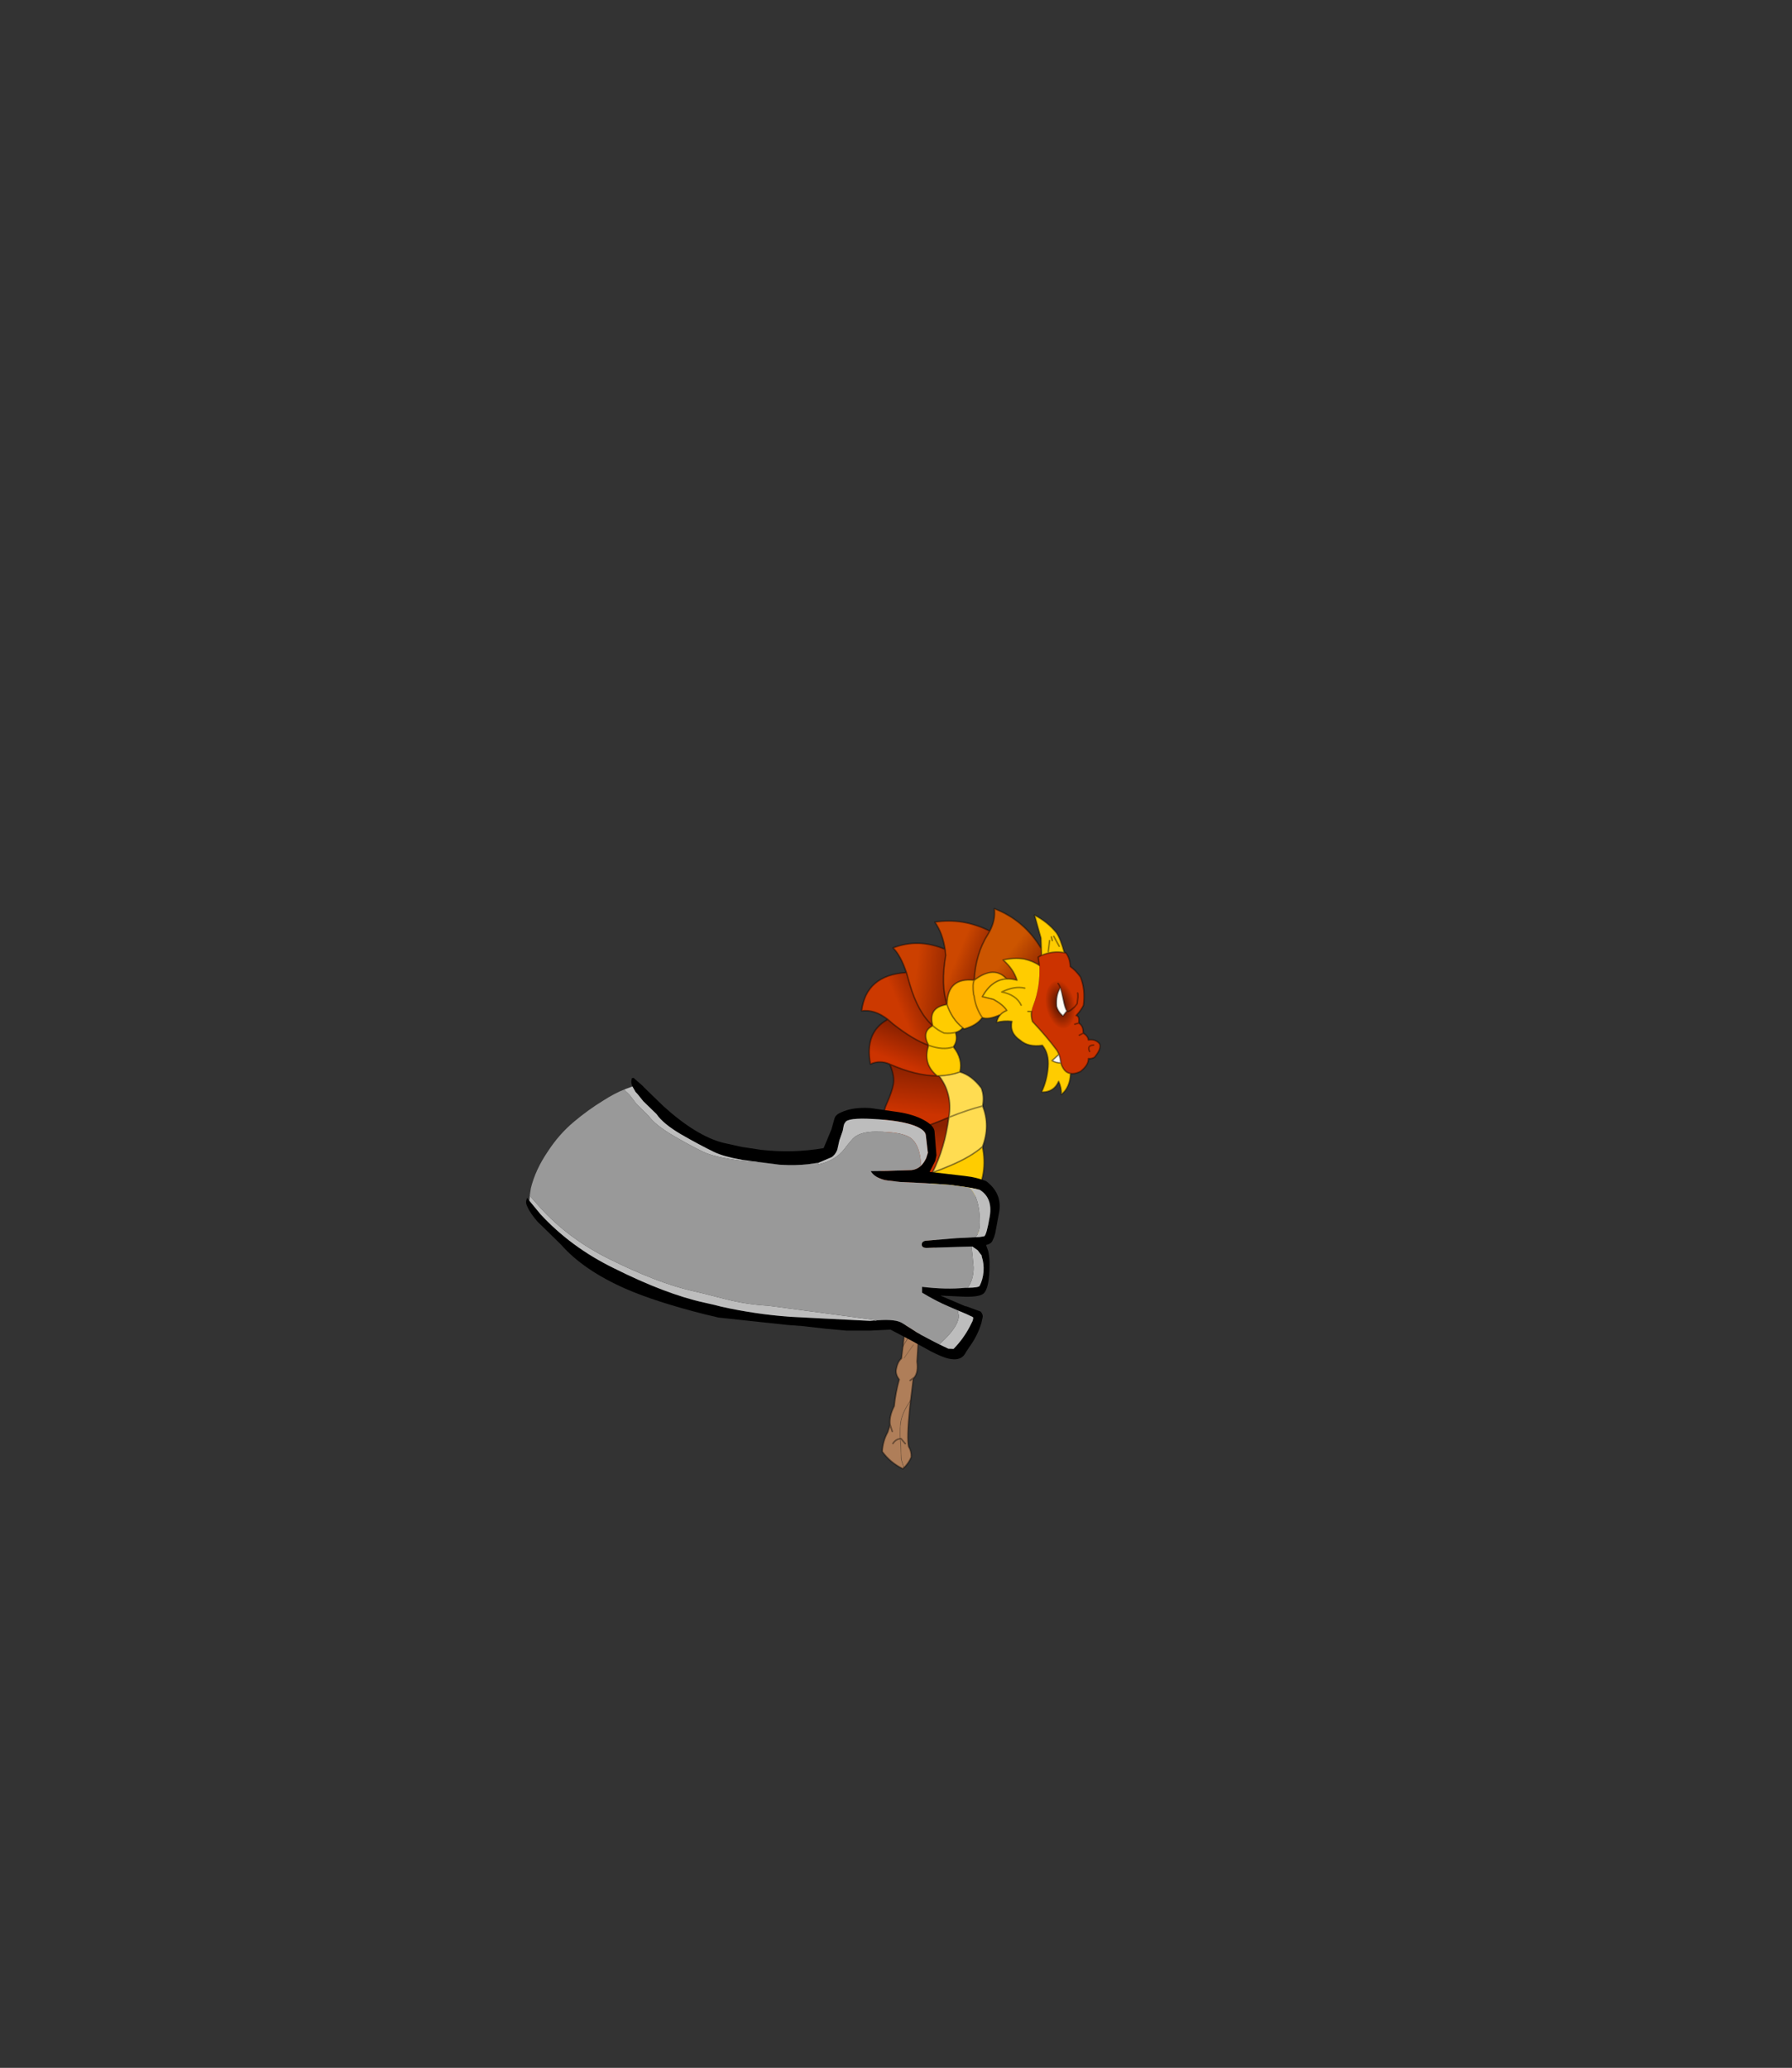 <?xml version="1.0" encoding="UTF-8" standalone="no"?>
<svg xmlns:xlink="http://www.w3.org/1999/xlink" height="531.5px" width="460.6px" xmlns="http://www.w3.org/2000/svg">
  <rect width="100%" height="100%" fill="#333333" stroke="none"/>
  <g transform="matrix(1.0, 0.0, 0.0, 1.0, 193.65, 334.05)">
    <use height="369.2" transform="matrix(0.393, 0.047, -0.047, 0.393, 31.227, -104.37)" width="157.55" xlink:href="#shape0"/>
    <use height="72.35" transform="matrix(1.0, 0.0, 0.0, 1.0, -58.45, -57.0)" width="121.75" xlink:href="#shape1"/>
  </g>
  <defs>
    <g id="shape0" transform="matrix(1.0, 0.0, 0.0, 1.0, 0.5, 0.5)">
      <path d="M126.2 23.0 L127.3 23.05 Q130.25 26.25 131.1 31.45 134.95 33.55 138.45 37.4 142.7 44.9 142.6 55.4 141.65 58.5 138.7 62.6 141.0 62.65 140.9 67.3 L138.45 68.3 140.9 67.3 Q144.15 68.55 144.6 73.45 147.8 74.75 148.45 77.4 152.9 76.15 155.95 79.0 157.8 81.8 153.7 88.15 151.85 89.45 149.95 89.4 150.5 93.7 145.7 98.4 142.25 100.55 139.5 100.45 136.95 100.35 135.05 98.4 133.3 96.45 132.5 94.3 L132.2 93.5 Q131.6 91.0 130.55 89.0 129.85 87.65 128.95 86.55 121.55 78.7 110.95 69.8 109.5 66.7 109.55 63.45 109.6 61.4 110.2 59.3 113.4 46.7 111.05 33.15 L109.7 27.9 110.95 26.9 111.7 26.45 Q118.5 22.55 126.0 22.95 L126.2 23.0 M142.2 75.05 L144.6 73.45 142.2 75.05 M150.1 84.75 Q147.8 81.05 152.2 80.3 147.8 81.05 150.1 84.75 M72.65 211.8 L65.3 211.25 59.65 210.6 52.4 209.4 Q57.15 207.35 62.25 204.55 L72.65 211.8" fill="#cc3300" fill-rule="evenodd" stroke="none"/>
      <path d="M130.55 89.0 Q131.6 91.0 132.2 93.5 L132.5 94.3 Q129.85 94.9 126.6 93.55 L130.55 89.0" fill="#fffaf4" fill-rule="evenodd" stroke="none"/>
      <path d="M38.15 242.35 Q35.7 246.1 30.9 246.2 26.95 255.75 15.9 262.7 12.95 253.6 14.8 246.7 8.55 246.65 1.65 243.7 4.9 239.5 11.5 236.95 6.5 232.5 4.9 224.65 19.15 225.25 28.9 230.7 29.15 230.55 29.45 230.45 33.9 226.45 37.5 225.5 38.75 233.0 38.15 242.35 M29.45 230.45 Q31.6 238.1 30.9 246.2 31.6 238.1 29.45 230.45 M26.25 244.55 Q22.1 246.65 17.3 246.9 18.4 238.55 24.0 235.05 18.4 238.55 17.3 246.9 22.1 246.65 26.25 244.55" fill="#eadbc6" fill-rule="evenodd" stroke="none"/>
      <path d="M61.65 323.35 L61.65 328.35 Q62.0 348.15 63.9 353.45 66.1 356.25 66.4 359.95 65.3 363.95 62.45 367.55 L62.25 367.05 60.5 363.15 Q60.0 362.05 59.55 358.75 L58.85 353.95 57.9 349.05 57.6 347.25 Q56.9 342.35 56.9 339.05 56.9 332.9 60.8 325.1 L61.65 323.35 M52.45 289.45 L52.45 255.85 54.65 259.9 Q56.0 262.9 56.55 265.45 57.2 268.35 57.2 271.9 57.2 279.05 54.1 285.7 53.1 287.75 52.45 289.45 M61.5 351.85 L58.4 348.95 57.9 349.05 58.4 348.95 61.5 351.85" fill="#af7e59" fill-rule="evenodd" stroke="none"/>
      <path d="M22.15 108.3 L22.45 108.4 Q40.05 113.8 53.7 112.2 L54.9 112.05 Q65.15 122.55 64.45 138.05 L58.2 141.55 Q44.5 149.15 28.65 153.7 L23.5 155.05 Q20.7 142.35 23.25 134.25 25.8 126.1 26.1 120.85 26.4 115.65 22.15 108.3" fill="url(#gradient0)" fill-rule="evenodd" stroke="none"/>
      <path d="M17.5 79.6 L21.25 82.15 Q35.45 90.8 45.85 93.2 43.3 105.65 53.7 112.2 40.05 113.8 22.45 108.4 L22.15 108.3 Q15.5 106.35 9.75 109.8 3.4 89.75 17.5 79.6" fill="url(#gradient1)" fill-rule="evenodd" stroke="none"/>
      <path d="M29.25 184.7 L21.9 183.95 Q29.05 169.3 28.65 153.7 44.5 149.15 58.2 141.55 L64.45 138.05 Q64.25 158.0 58.15 174.95 42.0 182.85 29.25 184.7" fill="url(#gradient2)" fill-rule="evenodd" stroke="none"/>
      <path d="M46.3 211.75 Q32.3 216.55 21.65 213.95 28.4 198.15 29.25 184.7 42.0 182.85 58.15 174.95 54.35 197.5 62.25 204.55 57.15 207.35 52.4 209.4 L46.3 211.75" fill="url(#gradient3)" fill-rule="evenodd" stroke="none"/>
      <path d="M52.45 230.4 Q50.4 233.5 47.1 235.3 46.45 226.2 43.45 219.15 43.6 216.05 46.3 211.75 L52.4 209.4 59.65 210.6 Q60.1 218.95 55.0 224.65 54.1 227.95 52.45 230.4 M46.3 211.75 Q52.4 216.65 55.0 224.65 52.4 216.65 46.3 211.75" fill="#c9b090" fill-rule="evenodd" stroke="none"/>
      <path d="M47.1 235.3 Q44.8 240.95 38.15 242.35 38.75 233.0 37.5 225.5 40.6 219.9 43.45 219.15 46.45 226.2 47.1 235.3" fill="#d8c6b1" fill-rule="evenodd" stroke="none"/>
      <path d="M65.3 211.25 Q66.55 217.0 65.3 230.9 61.25 241.1 59.9 249.45 L62.75 298.05 Q64.5 304.7 62.25 308.35 L61.65 309.2 61.65 323.35 60.8 325.1 Q56.9 332.9 56.9 339.05 56.9 342.35 57.6 347.25 L57.9 349.05 58.85 353.95 59.55 358.75 Q60.0 362.05 60.5 363.15 L62.25 367.05 62.45 367.55 61.9 368.2 Q53.4 365.3 47.25 358.7 46.8 352.05 49.3 345.75 L50.25 341.1 50.15 340.5 Q49.0 335.05 51.5 328.45 51.3 319.5 52.65 310.95 50.0 308.25 49.9 305.2 50.05 299.8 52.45 297.2 L52.45 289.45 Q53.1 287.75 54.1 285.7 57.2 279.05 57.2 271.9 57.2 268.35 56.55 265.45 56.0 262.9 54.65 259.9 L52.45 255.85 52.45 230.4 Q54.1 227.95 55.0 224.65 60.1 218.95 59.65 210.6 L65.3 211.25 M56.0 236.9 L53.4 232.55 56.0 236.9 M59.15 287.45 L54.15 296.7 59.15 287.45 M52.15 344.95 L50.15 340.5 52.15 344.95 M59.75 310.7 L62.25 308.35 59.75 310.7 M53.5 352.7 Q55.05 349.65 57.9 349.05 55.05 349.65 53.5 352.7" fill="url(#gradient4)" fill-rule="evenodd" stroke="none"/>
      <path d="M54.55 65.45 Q48.95 53.4 49.9 33.85 L49.0 29.95 Q46.35 20.05 40.4 13.25 57.95 8.3 76.5 14.75 L75.35 17.4 Q69.1 30.55 70.2 47.7 52.65 47.85 54.55 65.45" fill="url(#gradient5)" fill-rule="evenodd" stroke="none"/>
      <path d="M49.0 29.95 L49.9 33.85 Q48.95 53.4 54.55 65.45 42.3 68.85 47.0 80.25 36.55 73.0 29.0 55.35 L25.9 47.95 Q20.95 37.5 15.4 33.1 30.8 24.9 49.0 29.95" fill="url(#gradient6)" fill-rule="evenodd" stroke="none"/>
      <path d="M25.9 47.95 L29.0 55.35 Q36.55 73.0 47.0 80.25 40.0 84.9 45.85 93.2 35.45 90.8 21.25 82.15 L17.5 79.6 Q8.2 74.0 0.0 76.15 0.05 52.85 25.9 47.95" fill="url(#gradient7)" fill-rule="evenodd" stroke="none"/>
      <path d="M111.7 26.45 L110.95 26.9 109.7 27.9 111.05 33.15 Q107.1 30.9 100.7 30.15 94.25 29.9 87.3 32.4 94.7 37.45 97.8 44.4 94.15 43.8 91.0 44.35 81.9 36.3 70.2 47.7 69.1 30.55 75.35 17.4 L76.5 14.75 Q79.4 7.0 77.65 0.0 97.85 5.1 111.05 22.2 L111.7 26.45" fill="url(#gradient8)" fill-rule="evenodd" stroke="none"/>
      <path d="M126.2 23.0 L126.0 22.95 Q118.5 22.55 111.7 26.45 L111.05 22.2 110.0 15.35 104.1 1.1 Q112.95 4.4 119.55 10.75 122.7 14.35 126.2 23.0 M111.05 33.15 Q113.4 46.7 110.2 59.3 109.6 61.4 109.55 63.45 109.5 66.7 110.95 69.8 121.55 78.7 128.95 86.55 129.85 87.65 130.55 89.0 L126.6 93.55 Q129.85 94.9 132.5 94.3 133.3 96.45 135.05 98.4 136.95 100.35 139.5 100.45 140.25 109.5 135.2 114.65 134.85 110.35 132.45 106.4 130.3 113.55 122.95 114.55 L122.35 114.4 Q124.9 106.7 124.55 97.9 124.2 89.2 119.2 84.4 110.2 86.8 104.45 82.8 96.95 79.0 97.7 71.3 92.35 71.3 87.95 73.15 88.15 70.05 89.85 67.8 91.2 65.95 93.55 64.65 90.6 61.15 84.05 58.55 L76.7 57.65 Q81.6 45.95 91.0 44.35 94.15 43.8 97.8 44.4 94.7 37.45 87.3 32.4 94.25 29.9 100.7 30.15 107.1 30.9 111.05 33.15 M115.75 16.35 L115.75 23.5 115.75 16.35 M117.5 16.1 L116.65 13.85 117.5 16.1 M102.4 60.15 Q98.45 53.85 88.9 53.15 96.65 48.15 103.4 48.9 96.65 48.15 88.9 53.15 98.45 53.85 102.4 60.15 M107.3 63.65 L109.55 63.45 107.3 63.65 M122.4 19.25 L118.15 13.25 122.4 19.25 M47.0 80.25 Q42.3 68.85 54.55 65.45 58.7 74.4 66.45 79.25 65.15 81.6 62.1 82.8 64.5 87.55 61.9 92.3 55.55 95.45 45.85 93.2 55.55 95.45 61.9 92.3 69.05 99.25 68.05 108.0 62.0 111.0 54.9 112.05 L53.7 112.2 Q43.3 105.65 45.85 93.2 40.0 84.9 47.0 80.25 50.75 82.85 54.9 84.1 59.25 83.95 62.1 82.8 59.25 83.95 54.9 84.1 50.75 82.85 47.0 80.25 M88.35 154.45 Q93.9 171.05 87.4 187.65 87.65 199.9 93.65 211.15 L72.65 211.8 62.25 204.55 Q54.35 197.5 58.15 174.95 63.45 172.3 69.1 169.05 81.7 161.85 88.35 154.45 M68.4 194.4 L70.8 190.1 72.4 192.15 70.8 190.1 68.4 194.4 M73.65 184.9 L70.8 190.1 69.9 188.9 70.8 190.1 73.65 184.9 M87.4 187.65 Q73.9 198.1 62.25 204.55 73.9 198.1 87.4 187.65" fill="#ffcc00" fill-rule="evenodd" stroke="none"/>
      <path d="M91.0 44.35 Q81.6 45.95 76.7 57.65 L84.05 58.55 Q90.6 61.15 93.55 64.65 91.2 65.95 89.85 67.8 82.05 72.4 78.25 71.1 75.65 76.45 67.5 79.85 L66.45 79.25 Q58.7 74.4 54.55 65.45 52.65 47.85 70.2 47.7 69.25 50.4 70.95 57.05 L71.0 57.15 71.3 57.7 Q73.3 65.55 78.25 71.1 73.3 65.55 71.3 57.7 L71.0 57.15 70.95 57.05 Q69.25 50.4 70.2 47.7 81.9 36.3 91.0 44.35" fill="#ffb200" fill-rule="evenodd" stroke="none"/>
      <path d="M68.05 108.0 Q75.8 109.15 83.1 116.7 85.75 121.7 85.3 128.15 91.95 140.2 88.35 154.45 81.7 161.85 69.1 169.05 63.45 172.3 58.15 174.95 64.25 158.0 64.45 138.05 65.15 122.55 54.9 112.05 62.0 111.0 68.05 108.0 M85.3 128.15 Q76.1 131.7 64.45 138.05 76.1 131.7 85.3 128.15" fill="#ffdc51" fill-rule="evenodd" stroke="none"/>
      <path d="M140.9 67.3 Q141.0 62.65 138.7 62.6 141.65 58.5 142.6 55.4 142.7 44.9 138.45 37.4 134.95 33.55 131.1 31.45 130.25 26.25 127.3 23.05 L126.2 23.0 126.0 22.95 Q118.5 22.55 111.7 26.45 L110.95 26.9 109.7 27.9 111.05 33.15 Q107.1 30.9 100.7 30.15 94.25 29.9 87.3 32.4 94.7 37.45 97.8 44.4 94.15 43.8 91.0 44.35 81.6 45.95 76.7 57.65 L84.05 58.55 Q90.6 61.15 93.55 64.65 91.2 65.95 89.85 67.8 88.15 70.05 87.95 73.15 92.35 71.3 97.7 71.3 96.95 79.0 104.45 82.8 110.2 86.8 119.2 84.4 124.2 89.2 124.55 97.9 124.9 106.7 122.35 114.4 M109.55 63.45 Q109.5 66.7 110.95 69.8 121.55 78.7 128.95 86.55 129.85 87.65 130.55 89.0 131.6 91.0 132.2 93.5 L132.5 94.3 Q133.3 96.45 135.05 98.4 136.95 100.35 139.5 100.45 142.25 100.55 145.7 98.4 150.5 93.7 149.95 89.4 151.85 89.45 153.7 88.15 157.8 81.8 155.95 79.0 152.9 76.15 148.45 77.4 147.8 74.75 144.6 73.45 L142.2 75.05 M116.65 13.85 L117.5 16.1 M115.75 23.5 L115.75 16.35 M126.2 23.0 Q122.7 14.35 119.55 10.75 112.95 4.4 104.1 1.1 L110.0 15.35 111.05 22.2 111.7 26.45 M122.95 114.55 Q130.3 113.55 132.45 106.4 134.85 110.35 135.2 114.65 140.25 109.5 139.5 100.45 M109.55 63.45 L107.3 63.65 M103.4 48.9 Q96.65 48.15 88.9 53.15 98.45 53.85 102.4 60.15 M140.9 67.3 L138.45 68.3 M132.5 94.3 Q129.85 94.9 126.6 93.55 L130.55 89.0 M152.2 80.3 Q147.8 81.05 150.1 84.75 M144.6 73.45 Q144.15 68.55 140.9 67.3 M118.15 13.25 L122.4 19.25 M49.0 29.95 L49.9 33.85 Q48.95 53.4 54.55 65.45 52.65 47.85 70.2 47.7 69.1 30.55 75.35 17.4 L76.5 14.75 Q57.95 8.3 40.4 13.25 46.35 20.05 49.0 29.95 30.8 24.9 15.4 33.1 20.95 37.5 25.9 47.95 L29.0 55.35 Q36.55 73.0 47.0 80.25 42.3 68.85 54.55 65.45 58.7 74.4 66.45 79.25 L67.5 79.85 Q75.65 76.45 78.25 71.1 73.3 65.55 71.3 57.7 L71.0 57.15 70.95 57.05 Q69.25 50.4 70.2 47.7 81.9 36.3 91.0 44.35 M76.5 14.75 Q79.4 7.0 77.65 0.0 97.85 5.1 111.05 22.2 M45.85 93.2 Q35.45 90.8 21.25 82.15 L17.5 79.6 Q3.4 89.75 9.75 109.8 15.5 106.35 22.15 108.3 L22.45 108.4 Q40.05 113.8 53.7 112.2 43.3 105.65 45.85 93.2 40.0 84.9 47.0 80.25 50.75 82.85 54.9 84.1 59.25 83.95 62.1 82.8 65.15 81.6 66.45 79.25 M25.9 47.95 Q0.05 52.85 0.0 76.15 8.2 74.0 17.5 79.6 M61.9 92.3 Q64.5 87.55 62.1 82.8 M45.85 93.2 Q55.55 95.45 61.9 92.3 69.05 99.25 68.05 108.0 75.8 109.15 83.1 116.7 85.75 121.7 85.3 128.15 91.95 140.2 88.35 154.45 93.9 171.05 87.4 187.65 87.65 199.9 93.65 211.15 L72.65 211.8 65.3 211.25 Q66.55 217.0 65.3 230.9 61.25 241.1 59.9 249.45 L62.75 298.05 Q64.5 304.7 62.25 308.35 L61.65 309.2 61.65 323.35 61.65 328.35 Q62.0 348.15 63.9 353.45 66.1 356.25 66.4 359.95 65.3 363.95 62.45 367.55 L61.9 368.2 Q53.4 365.3 47.25 358.7 46.8 352.05 49.3 345.75 L50.25 341.1 50.15 340.5 Q49.0 335.05 51.5 328.45 51.3 319.5 52.65 310.95 50.0 308.25 49.9 305.2 50.05 299.8 52.45 297.2 L52.45 289.45 52.45 255.85 52.45 230.4 Q50.4 233.5 47.1 235.3 44.8 240.95 38.15 242.35 35.7 246.1 30.9 246.2 26.95 255.75 15.9 262.7 12.95 253.6 14.8 246.7 8.55 246.65 1.65 243.7 4.9 239.5 11.5 236.95 6.5 232.5 4.9 224.65 19.15 225.25 28.9 230.7 29.15 230.55 29.45 230.45 33.9 226.45 37.5 225.5 40.6 219.9 43.45 219.15 43.6 216.05 46.3 211.75 32.3 216.55 21.65 213.95 28.4 198.15 29.25 184.7 L21.9 183.95 Q29.05 169.3 28.65 153.7 L23.5 155.05 Q20.7 142.35 23.25 134.25 25.8 126.1 26.1 120.85 26.4 115.65 22.15 108.3 M54.9 112.05 L53.7 112.2 M28.65 153.7 Q44.5 149.15 58.2 141.55 L64.45 138.05 Q65.15 122.55 54.9 112.05 62.0 111.0 68.05 108.0 M88.35 154.45 Q81.7 161.85 69.1 169.05 63.45 172.3 58.15 174.95 54.35 197.5 62.25 204.55 73.9 198.1 87.4 187.65 M69.9 188.9 L70.8 190.1 73.65 184.9 M72.4 192.15 L70.8 190.1 68.4 194.4 M58.15 174.95 Q42.0 182.85 29.25 184.7 M64.45 138.05 Q64.25 158.0 58.15 174.95 M64.45 138.05 Q76.1 131.7 85.3 128.15 M78.25 71.1 Q82.05 72.4 89.85 67.8 M62.25 204.55 L72.65 211.8 M46.3 211.75 L52.4 209.4 Q57.15 207.35 62.25 204.55 M52.4 209.4 L59.65 210.6 65.3 211.25 M52.45 230.4 Q54.1 227.95 55.0 224.65 52.4 216.65 46.3 211.75 M59.65 210.6 Q60.1 218.95 55.0 224.65 M43.45 219.15 Q46.45 226.2 47.1 235.3 M30.9 246.2 Q31.6 238.1 29.45 230.45 M37.5 225.5 Q38.75 233.0 38.15 242.35 M24.0 235.05 Q18.4 238.55 17.3 246.9 22.1 246.65 26.25 244.55 M50.15 340.5 L52.15 344.95 M57.9 349.05 L58.4 348.95 61.5 351.85 M62.25 308.35 L59.75 310.7 M57.9 349.05 Q55.05 349.65 53.5 352.7" fill="none" stroke="#000000" stroke-linecap="round" stroke-linejoin="round" stroke-opacity="0.4" stroke-width="1.0"/>
      <path d="M53.4 232.55 L56.0 236.9 M52.45 255.85 L54.65 259.9 Q56.0 262.9 56.55 265.45 57.2 268.35 57.2 271.9 57.2 279.05 54.1 285.7 53.1 287.75 52.45 289.45 M54.15 296.7 L59.15 287.45 M61.65 323.35 L60.8 325.1 Q56.9 332.9 56.9 339.05 56.9 342.35 57.6 347.25 L57.9 349.05 58.85 353.95 59.55 358.75 Q60.0 362.05 60.5 363.15 L62.25 367.05 62.45 367.55" fill="none" stroke="#000000" stroke-linecap="round" stroke-linejoin="round" stroke-opacity="0.2" stroke-width="0.5"/>
      <path d="M132.45 46.0 Q136.05 50.45 137.25 56.75 138.45 63.0 136.5 67.45 134.55 71.9 130.5 71.9 126.5 71.9 122.85 67.45 119.15 63.0 117.95 56.75 116.75 50.45 118.8 46.0 120.75 41.6 124.75 41.6 128.8 41.6 132.45 46.0" fill="url(#gradient9)" fill-rule="evenodd" stroke="none"/>
      <path d="M126.3 45.85 Q127.6 48.4 129.1 53.2 130.95 59.05 132.35 60.3 L130.2 63.9 Q126.6 61.5 125.35 58.15 123.9 51.0 126.3 45.85" fill="#fffaf4" fill-rule="evenodd" stroke="none"/>
      <path d="M124.55 43.35 Q125.35 44.05 126.3 45.85 127.6 48.4 129.1 53.2 130.95 59.05 132.35 60.3 132.7 60.6 133.0 60.6 133.6 60.6 134.95 59.4 L137.05 57.1 138.4 54.9 138.4 52.35 138.4 50.65 Q138.2 48.5 137.9 48.0 M126.3 45.85 Q123.9 51.0 125.35 58.15 126.6 61.5 130.2 63.9 L132.35 60.3" fill="none" stroke="#000000" stroke-linecap="round" stroke-linejoin="round" stroke-opacity="0.4" stroke-width="1.0"/>
    </g>
    <linearGradient gradientTransform="matrix(0.0, -0.018, 0.029, 1.0E-4, 47.15, 123.2)" gradientUnits="userSpaceOnUse" id="gradient0" spreadMethod="pad" x1="-819.2" x2="819.2">
      <stop offset="0.004" stop-color="#cc3300"/>
      <stop offset="1.0" stop-color="#892100"/>
    </linearGradient>
    <linearGradient gradientTransform="matrix(0.004, -0.013, 0.019, 0.005, 30.7, 96.1)" gradientUnits="userSpaceOnUse" id="gradient1" spreadMethod="pad" x1="-819.2" x2="819.2">
      <stop offset="0.004" stop-color="#cc3300"/>
      <stop offset="1.0" stop-color="#892100"/>
    </linearGradient>
    <linearGradient gradientTransform="matrix(-0.004, -0.015, 0.028, -0.007, 43.1, 161.45)" gradientUnits="userSpaceOnUse" id="gradient2" spreadMethod="pad" x1="-819.2" x2="819.2">
      <stop offset="0.004" stop-color="#cc3300"/>
      <stop offset="1.0" stop-color="#892100"/>
    </linearGradient>
    <linearGradient gradientTransform="matrix(0.0, -0.013, 0.024, 0.0, 43.0, 191.05)" gradientUnits="userSpaceOnUse" id="gradient3" spreadMethod="pad" x1="-819.2" x2="819.2">
      <stop offset="0.004" stop-color="#cc3300"/>
      <stop offset="1.0" stop-color="#892100"/>
    </linearGradient>
    <linearGradient gradientTransform="matrix(0.003, -0.014, 0.094, 0.018, 55.4, 222.5)" gradientUnits="userSpaceOnUse" id="gradient4" spreadMethod="pad" x1="-819.2" x2="819.2">
      <stop offset="0.004" stop-color="#af7e59"/>
      <stop offset="1.0" stop-color="#7a5132"/>
    </linearGradient>
    <linearGradient gradientTransform="matrix(0.013, 0.004, -0.009, 0.032, 67.0, 40.15)" gradientUnits="userSpaceOnUse" id="gradient5" spreadMethod="pad" x1="-819.2" x2="819.2">
      <stop offset="0.004" stop-color="#cc4700"/>
      <stop offset="1.0" stop-color="#892100"/>
    </linearGradient>
    <linearGradient gradientTransform="matrix(0.016, 0.0, 0.0, 0.032, 45.05, 52.55)" gradientUnits="userSpaceOnUse" id="gradient6" spreadMethod="pad" x1="-819.2" x2="819.2">
      <stop offset="0.004" stop-color="#cc4000"/>
      <stop offset="1.0" stop-color="#892100"/>
    </linearGradient>
    <linearGradient gradientTransform="matrix(0.011, -0.007, 0.014, 0.024, 34.05, 66.85)" gradientUnits="userSpaceOnUse" id="gradient7" spreadMethod="pad" x1="-819.2" x2="819.2">
      <stop offset="0.004" stop-color="#cc3900"/>
      <stop offset="1.0" stop-color="#892100"/>
    </linearGradient>
    <linearGradient gradientTransform="matrix(0.014, 0.008, -0.015, 0.025, 103.7, 30.7)" gradientUnits="userSpaceOnUse" id="gradient8" spreadMethod="pad" x1="-819.2" x2="819.2">
      <stop offset="0.004" stop-color="#cc5500"/>
      <stop offset="1.0" stop-color="#892100"/>
    </linearGradient>
    <radialGradient cx="0" cy="0" gradientTransform="matrix(0.012, 0.0, 0.004, 0.019, 127.6, 56.75)" gradientUnits="userSpaceOnUse" id="gradient9" r="819.2" spreadMethod="pad">
      <stop offset="0.0" stop-color="#000000" stop-opacity="0.69"/>
      <stop offset="1.0" stop-color="#000000" stop-opacity="0.0"/>
    </radialGradient>
    <g id="shape1" transform="matrix(1.0, 0.0, 0.0, 1.0, 61.85, 63.9)">
      <path d="M-34.5 -61.7 Q-35.0 -62.85 -34.6 -63.85 L-34.2 -63.9 -31.85 -61.85 -31.5 -61.45 -26.55 -56.65 Q-18.15 -49.05 -11.3 -47.25 L-6.35 -46.15 -1.35 -45.4 Q6.8 -44.5 14.65 -45.85 L16.65 -50.65 17.45 -53.5 Q17.75 -54.45 19.05 -55.0 22.1 -56.45 26.65 -56.15 L33.95 -55.1 Q37.75 -54.5 40.35 -53.1 42.95 -51.7 43.15 -50.2 L43.65 -44.0 43.35 -42.6 42.45 -40.8 41.9 -39.75 50.9 -38.7 51.25 -38.65 52.65 -38.45 Q54.9 -38.0 56.45 -37.35 60.5 -34.25 59.8 -29.6 L58.75 -23.95 58.45 -22.95 57.95 -21.85 Q57.55 -21.25 56.7 -21.05 L56.4 -20.95 56.95 -19.4 Q57.3 -17.9 57.3 -16.05 57.3 -9.65 55.65 -8.4 54.55 -7.6 51.1 -7.65 L44.65 -7.95 51.1 -5.2 51.3 -5.2 55.0 -3.85 Q55.6 -3.15 55.55 -2.5 L55.2 -0.9 Q54.2 2.4 52.15 5.2 L51.25 6.55 Q50.1 9.1 46.55 8.2 45.0 7.8 42.25 6.4 L42.15 6.35 38.25 4.2 37.45 3.75 31.85 0.8 26.55 1.05 20.5 1.05 15.0 0.55 9.35 -0.1 5.35 -0.4 -12.35 -2.3 -15.95 -3.15 Q-28.6 -6.35 -36.35 -9.75 -47.1 -14.5 -52.85 -21.05 L-57.85 -25.95 -58.8 -26.85 Q-60.8 -29.15 -61.45 -30.7 -61.95 -31.65 -61.8 -32.3 L-61.6 -33.0 -61.5 -33.0 -61.0 -32.35 -58.2 -28.95 Q-50.35 -20.4 -39.3 -15.0 -25.9 -8.3 -16.05 -6.15 L-13.4 -5.55 -11.65 -5.1 Q-2.9 -3.15 6.0 -2.5 L9.95 -2.3 15.65 -2.0 26.55 -1.45 27.6 -1.55 27.95 -1.5 28.55 -1.6 Q33.2 -1.95 34.9 -0.85 L37.45 0.75 38.45 1.4 39.7 2.15 43.1 3.95 44.3 4.55 44.4 4.6 46.7 5.7 48.05 5.75 Q50.55 3.2 52.2 0.05 L52.95 -1.45 53.1 -2.1 53.05 -2.4 51.25 -3.25 49.1 -4.15 46.8 -5.15 Q43.5 -6.55 39.95 -8.7 L39.95 -10.2 Q46.15 -9.45 51.1 -9.95 L51.7 -9.95 Q54.55 -10.0 54.75 -10.45 55.55 -11.95 55.75 -14.05 55.9 -16.2 55.3 -17.95 L55.25 -18.3 54.85 -18.8 54.25 -19.6 52.9 -20.55 52.65 -20.55 48.95 -20.45 41.1 -20.2 Q39.7 -20.2 39.9 -21.3 39.9 -21.85 40.85 -22.05 L48.7 -22.7 53.65 -22.95 53.7 -22.95 54.75 -23.0 55.95 -23.2 Q56.55 -23.6 57.35 -28.3 58.15 -33.05 54.75 -35.15 L52.5 -35.65 52.1 -35.7 51.55 -35.8 47.2 -36.4 40.65 -36.85 34.35 -37.15 31.45 -37.5 31.3 -37.5 30.35 -37.65 Q27.65 -38.35 26.75 -39.95 L27.1 -39.95 30.9 -40.0 37.2 -40.2 Q38.65 -40.35 39.7 -41.35 40.45 -42.1 41.0 -43.25 L41.45 -44.65 41.4 -45.05 40.9 -49.3 Q40.6 -50.8 37.2 -51.9 33.75 -53.0 27.25 -53.35 20.75 -53.7 20.2 -52.45 L19.95 -52.1 19.8 -51.6 19.55 -50.3 18.7 -47.85 18.15 -45.4 Q17.6 -44.05 16.65 -43.5 L13.35 -42.1 10.6 -41.7 Q7.25 -41.35 3.95 -41.55 L3.15 -41.6 -1.1 -42.15 -6.35 -42.85 Q-11.1 -43.7 -13.5 -44.85 -17.4 -46.75 -22.0 -49.4 -26.6 -52.1 -28.3 -54.6 L-31.7 -57.9 -33.1 -59.65 -33.7 -60.3 -34.5 -61.7" fill="#000000" fill-rule="evenodd" stroke="none"/>
      <path d="M-34.5 -61.7 L-33.7 -60.3 -33.1 -59.65 -31.7 -57.9 -28.3 -54.6 Q-26.6 -52.1 -22.0 -49.4 -17.4 -46.75 -13.5 -44.85 -11.1 -43.7 -6.35 -42.85 L-1.1 -42.15 -6.35 -42.6 Q-13.55 -43.5 -16.5 -45.0 -20.15 -46.8 -24.4 -49.3 -28.7 -51.9 -30.3 -54.1 L-33.45 -57.2 -34.7 -58.85 -35.25 -59.55 -36.65 -60.9 -34.5 -61.7 M13.35 -42.1 L16.65 -43.5 Q17.6 -44.05 18.15 -45.4 L18.7 -47.85 19.55 -50.3 19.8 -51.6 19.95 -52.1 20.2 -52.45 Q20.75 -53.7 27.25 -53.35 33.75 -53.0 37.2 -51.9 40.6 -50.8 40.9 -49.3 L41.4 -45.05 41.45 -44.65 41.0 -43.25 Q40.45 -42.1 39.7 -41.35 39.5 -46.45 37.2 -48.35 34.95 -50.1 28.0 -50.1 24.5 -50.1 22.6 -48.7 21.9 -48.15 19.95 -45.6 17.75 -42.7 13.3 -41.65 L13.35 -42.1 M52.1 -35.7 L52.5 -35.65 54.75 -35.15 Q58.15 -33.05 57.35 -28.3 56.55 -23.6 55.95 -23.2 L54.75 -23.0 53.7 -22.95 53.7 -23.0 Q54.8 -24.1 54.8 -26.7 54.8 -30.7 53.75 -33.25 53.1 -34.85 52.1 -35.7 M52.65 -20.55 L52.9 -20.55 54.25 -19.6 54.85 -18.8 55.25 -18.3 55.3 -17.95 Q55.9 -16.2 55.75 -14.05 55.55 -11.95 54.75 -10.45 54.55 -10.0 51.7 -9.95 53.2 -12.1 53.2 -15.2 L52.9 -18.45 52.65 -20.55 M49.1 -4.15 L51.25 -3.25 53.05 -2.4 53.1 -2.1 52.95 -1.45 52.2 0.05 Q50.55 3.2 48.05 5.75 L46.7 5.7 44.4 4.6 46.1 2.95 Q49.4 -0.45 49.4 -2.8 L49.1 -4.15 M28.55 -1.6 L27.95 -1.5 27.6 -1.55 26.55 -1.45 15.65 -2.0 9.95 -2.3 6.0 -2.5 Q-2.9 -3.15 -11.65 -5.1 L-13.4 -5.55 -16.05 -6.15 Q-25.9 -8.3 -39.3 -15.0 -50.35 -20.4 -58.2 -28.95 L-61.0 -32.35 -60.9 -33.15 -60.9 -33.6 -58.15 -30.5 Q-50.9 -22.55 -40.65 -17.45 -28.25 -11.25 -19.15 -9.15 L-16.55 -8.55 -10.45 -7.0 Q-5.1 -5.65 0.4 -5.35 L28.55 -1.6" fill="#bdbdbd" fill-rule="evenodd" stroke="none"/>
      <path d="M-1.1 -42.15 L3.15 -41.6 3.95 -41.55 Q7.25 -41.35 10.6 -41.7 L13.35 -42.1 13.3 -41.65 Q17.75 -42.7 19.95 -45.6 21.9 -48.15 22.6 -48.7 24.5 -50.1 28.0 -50.1 34.95 -50.1 37.2 -48.35 39.5 -46.45 39.7 -41.35 38.65 -40.35 37.2 -40.2 L30.9 -40.0 27.1 -39.95 26.75 -39.95 Q27.65 -38.35 30.35 -37.65 L31.3 -37.5 31.45 -37.5 34.35 -37.15 40.65 -36.85 47.2 -36.4 51.55 -35.8 52.1 -35.7 Q53.1 -34.85 53.75 -33.25 54.8 -30.7 54.8 -26.7 54.8 -24.1 53.7 -23.0 L53.65 -22.95 48.7 -22.7 40.85 -22.05 Q39.9 -21.85 39.9 -21.3 39.7 -20.2 41.1 -20.2 L48.95 -20.45 52.65 -20.55 52.9 -18.45 53.2 -15.2 Q53.2 -12.1 51.7 -9.95 L51.1 -9.95 Q46.15 -9.45 39.95 -10.2 L39.95 -8.7 Q43.5 -6.55 46.8 -5.15 L49.1 -4.15 49.4 -2.8 Q49.4 -0.45 46.1 2.95 L44.4 4.6 44.3 4.55 43.1 3.95 39.7 2.15 38.45 1.4 37.45 0.75 34.9 -0.85 Q33.2 -1.95 28.55 -1.6 L0.4 -5.35 Q-5.1 -5.65 -10.45 -7.0 L-16.55 -8.55 -19.15 -9.15 Q-28.25 -11.25 -40.65 -17.45 -50.9 -22.55 -58.15 -30.5 L-60.9 -33.6 -60.6 -35.55 Q-59.45 -40.25 -56.3 -44.9 -53.35 -49.45 -49.5 -52.65 -45.95 -55.65 -41.95 -58.1 -39.05 -59.95 -36.65 -60.9 L-35.25 -59.55 -34.7 -58.85 -33.45 -57.2 -30.3 -54.1 Q-28.7 -51.9 -24.4 -49.3 -20.15 -46.8 -16.5 -45.0 -13.55 -43.5 -6.35 -42.6 L-1.1 -42.15" fill="#999999" fill-rule="evenodd" stroke="none"/>
    </g>
  </defs>
</svg>
